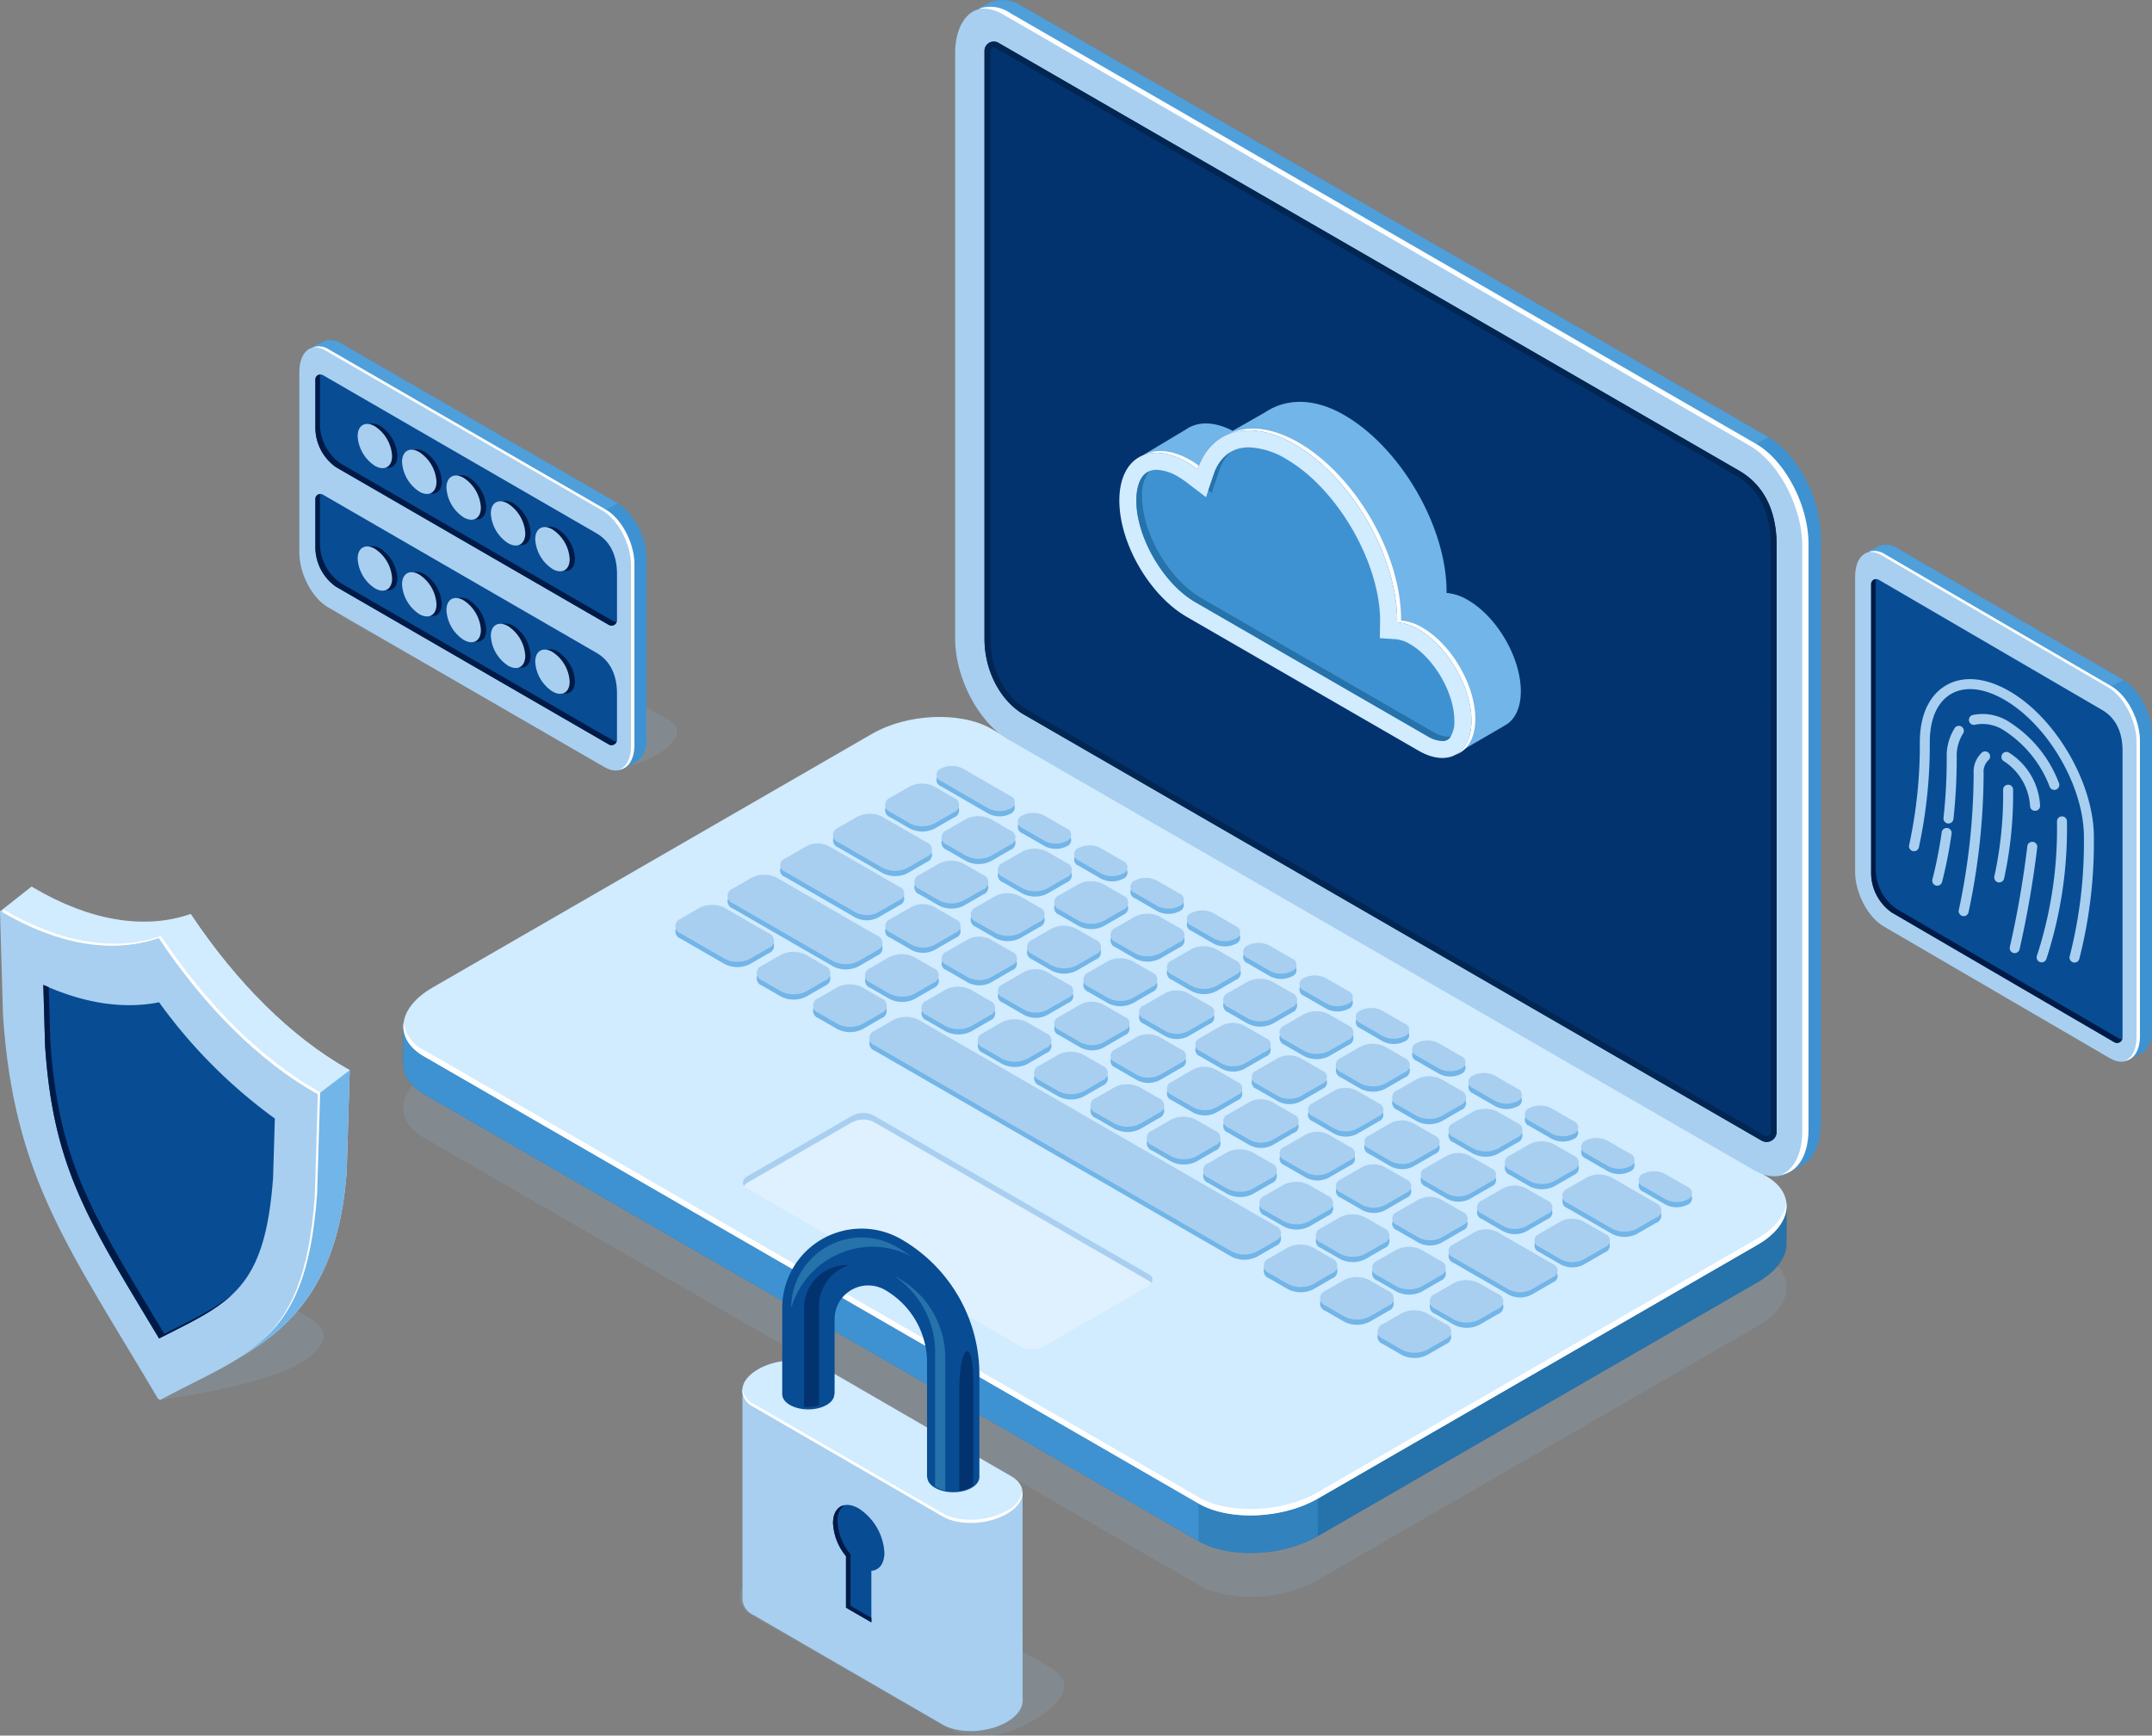 <svg xmlns="http://www.w3.org/2000/svg" width="343.239" height="276.863" viewBox="0 0 343.239 276.863">
  <rect x="0" y="0" width="343.239" height="276.863" fill="#808080" stroke="none"/>
  <g id="Grupo_82341" data-name="Grupo 82341" transform="translate(-326.947 -109.242)">
    <g id="Grupo_82343" data-name="Grupo 82343" transform="translate(391.281 109.242)">
      <g id="Grupo_82342" data-name="Grupo 82342">
        <path id="Trazado_119600" data-name="Trazado 119600" d="M502.317,330.8,378.783,259.476c-4.878-2.816-4.266-7.736,1.366-10.988l70.108-40.477c5.633-3.251,14.154-3.6,19.033-.789l123.532,71.322c4.878,2.816,4.266,7.736-1.366,10.988L521.349,330.01C515.716,333.262,507.2,333.615,502.317,330.8Z" transform="translate(-375.49 -77.988)" fill="#92b4d1" opacity="0.2"/>
        <path id="Trazado_119601" data-name="Trazado 119601" d="M502.317,325.545,378.783,254.223c-2.173-1.255-3.258-2.928-3.292-4.685,0-.056,0-6.063,0-6.119.038-2.136,1.617,1.572,4.658-.184l70.108-40.477c5.633-3.252,14.154-3.6,19.033-.789l123.532,71.322c1.629.94,2.81-3.051,3.232-1.783.14.423.05,6.022.06,6.459.048,2.188-1.532,4.506-4.658,6.311l-70.107,40.476C515.716,328.007,507.2,328.361,502.317,325.545Z" transform="translate(-375.49 -79.697)" fill="#2672ab"/>
        <path id="Trazado_119602" data-name="Trazado 119602" d="M502.317,321.013,378.783,249.691c-4.878-2.816-4.266-7.736,1.366-10.988l70.108-40.477c5.633-3.252,14.154-3.6,19.033-.789l123.532,71.322c4.878,2.816,4.266,7.736-1.366,10.988l-70.107,40.476C515.716,323.475,507.2,323.829,502.317,321.013Z" transform="translate(-375.49 -81.172)" fill="#d1ebff"/>
        <path id="Trazado_119603" data-name="Trazado 119603" d="M471.187,296.414c4.878,2.816,13.4,2.462,19.033-.79v-6.006c-5.634,3.252-14.154,3.606-19.033.79Z" transform="translate(-344.36 -50.567)" fill="#3f92d1" opacity="0.5"/>
        <path id="Trazado_119604" data-name="Trazado 119604" d="M502.317,308.981,378.783,237.659c-2.359-1.362-3.422-3.216-3.267-5.136a2.5,2.5,0,0,0-.025.337c0,.057,0,6.065,0,6.12.034,1.757,1.119,3.43,3.292,4.685l123.534,71.322Z" transform="translate(-375.49 -69.139)" fill="#3f92d1"/>
        <path id="Trazado_119605" data-name="Trazado 119605" d="M591.456,266.745l-70.107,40.477c-5.634,3.252-14.154,3.6-19.032.789L378.783,236.689a5.83,5.83,0,0,1-3.255-4.323c-.254,1.993.811,3.932,3.255,5.344l123.534,71.322c4.878,2.816,13.4,2.462,19.032-.79l70.107-40.476c3.3-1.9,4.858-4.376,4.623-6.665C595.825,263.085,594.267,265.123,591.456,266.745Z" transform="translate(-375.49 -69.191)" fill="#fff"/>
        <path id="Trazado_119606" data-name="Trazado 119606" d="M460.906,280.589l-43.965-25.383c-.88-.509-.77-1.4.246-1.983l16.507-9.53a3.816,3.816,0,0,1,3.435-.142l43.964,25.382c.881.509.77,1.4-.246,1.984l-16.507,9.529A3.817,3.817,0,0,1,460.906,280.589Z" transform="translate(-362.2 -65.664)" fill="#fff" opacity="0.3"/>
        <path id="Trazado_119607" data-name="Trazado 119607" d="M417.185,254.265l16.507-9.53a3.824,3.824,0,0,1,3.435-.142l43.964,25.383a1.326,1.326,0,0,1,.407.357.92.92,0,0,0-.407-1.4l-43.964-25.382a3.816,3.816,0,0,0-3.435.142l-16.507,9.53c-.808.467-1.032,1.121-.652,1.626A1.913,1.913,0,0,1,417.185,254.265Z" transform="translate(-362.198 -65.664)" fill="#a8cff0"/>
        <path id="Trazado_119608" data-name="Trazado 119608" d="M450.6,204.48l7.577,4.373a3.842,3.842,0,0,0,3.478.007,1.06,1.06,0,0,0-.011-2.008l-7.577-4.375a3.845,3.845,0,0,0-3.479-.007A1.061,1.061,0,0,0,450.6,204.48Zm12.972,7.489,3.589,2.073a3.845,3.845,0,0,0,3.479.005,1.06,1.06,0,0,0-.011-2.008l-3.589-2.071a3.845,3.845,0,0,0-3.479-.007A1.06,1.06,0,0,0,463.571,211.97Zm8.986,5.187,3.589,2.073a3.845,3.845,0,0,0,3.479.007,1.061,1.061,0,0,0-.012-2.009l-3.589-2.071a3.842,3.842,0,0,0-3.478-.007A1.06,1.06,0,0,0,472.556,217.157Zm8.984,5.189,3.59,2.071a3.842,3.842,0,0,0,3.478.007,1.061,1.061,0,0,0-.011-2.009l-3.589-2.071a3.845,3.845,0,0,0-3.479-.007A1.061,1.061,0,0,0,481.541,222.345Zm8.986,5.187,3.589,2.071a3.845,3.845,0,0,0,3.479.007,1.06,1.06,0,0,0-.011-2.008l-3.59-2.073a3.842,3.842,0,0,0-3.478-.007A1.061,1.061,0,0,0,490.526,227.533Zm8.986,5.187,3.589,2.073a3.846,3.846,0,0,0,3.477.005,1.06,1.06,0,0,0-.01-2.008l-3.589-2.073a3.849,3.849,0,0,0-3.479-.005A1.06,1.06,0,0,0,499.512,232.72Zm8.984,5.187,3.589,2.073a3.849,3.849,0,0,0,3.479.007,1.061,1.061,0,0,0-.011-2.009l-3.589-2.071a3.845,3.845,0,0,0-3.479-.007A1.06,1.06,0,0,0,508.5,237.907Zm8.986,5.187,3.589,2.073a3.845,3.845,0,0,0,3.479.007,1.061,1.061,0,0,0-.012-2.009l-3.589-2.071a3.842,3.842,0,0,0-3.478-.007A1.06,1.06,0,0,0,517.481,243.094Zm8.986,5.189,3.589,2.071a3.842,3.842,0,0,0,3.478.007,1.06,1.06,0,0,0-.011-2.008l-3.589-2.073a3.845,3.845,0,0,0-3.479-.007A1.061,1.061,0,0,0,526.467,248.283Zm8.984,5.187,3.589,2.071a3.845,3.845,0,0,0,3.479.007,1.06,1.06,0,0,0-.011-2.008l-3.589-2.073a3.845,3.845,0,0,0-3.479-.007A1.061,1.061,0,0,0,535.451,253.47Zm8.986,5.187,3.589,2.073a3.845,3.845,0,0,0,3.479.005,1.06,1.06,0,0,0-.012-2.008l-3.589-2.071a3.842,3.842,0,0,0-3.478-.007A1.06,1.06,0,0,0,544.437,258.657Zm8.984,5.187,3.59,2.073a3.843,3.843,0,0,0,3.478.007,1.061,1.061,0,0,0-.011-2.009l-3.589-2.071a3.845,3.845,0,0,0-3.479-.007A1.06,1.06,0,0,0,553.421,263.844Zm9.172,5.3,3.589,2.073a3.849,3.849,0,0,0,3.479.005,1.06,1.06,0,0,0-.011-2.008l-3.59-2.073a3.846,3.846,0,0,0-3.478-.005A1.06,1.06,0,0,0,562.593,269.14ZM442.517,209.424l3.106,1.794a4.377,4.377,0,0,0,3.959.007l3.088-1.783a1.207,1.207,0,0,0-.012-2.286l-3.107-1.793a4.38,4.38,0,0,0-3.96-.008l-3.087,1.784A1.206,1.206,0,0,0,442.517,209.424Zm16.051,6.988,3.088-1.783a1.206,1.206,0,0,0-.012-2.285l-3.108-1.794a4.373,4.373,0,0,0-3.959-.007l-3.088,1.783a1.206,1.206,0,0,0,.012,2.285l3.108,1.794A4.373,4.373,0,0,0,458.568,216.412Zm1.919,3.387,3.108,1.793a4.373,4.373,0,0,0,3.959.007l3.088-1.783a1.206,1.206,0,0,0-.013-2.285l-3.107-1.794a4.373,4.373,0,0,0-3.959-.007l-3.088,1.783A1.207,1.207,0,0,0,460.487,219.8Zm8.986,5.187,3.106,1.793a4.377,4.377,0,0,0,3.959.008l3.088-1.783a1.207,1.207,0,0,0-.012-2.286l-3.108-1.794a4.377,4.377,0,0,0-3.959-.007l-3.088,1.783A1.207,1.207,0,0,0,469.473,224.987Zm19.125,2.92-3.107-1.793a4.373,4.373,0,0,0-3.959-.008l-3.088,1.783a1.207,1.207,0,0,0,.012,2.286l3.108,1.793a4.373,4.373,0,0,0,3.959.008l3.088-1.783A1.207,1.207,0,0,0,488.6,227.906Zm8.986,5.187-3.107-1.793a4.377,4.377,0,0,0-3.959-.008l-3.088,1.784a1.206,1.206,0,0,0,.012,2.285l3.108,1.794a4.377,4.377,0,0,0,3.959.007l3.087-1.783A1.206,1.206,0,0,0,497.583,233.094Zm8.986,5.189-3.108-1.794a4.373,4.373,0,0,0-3.959-.007l-3.088,1.783a1.206,1.206,0,0,0,.013,2.285l3.106,1.794a4.373,4.373,0,0,0,3.959.007l3.088-1.783A1.206,1.206,0,0,0,506.569,238.282Zm8.984,5.187-3.107-1.794a4.377,4.377,0,0,0-3.959-.007l-3.088,1.783a1.207,1.207,0,0,0,.012,2.286l3.108,1.793a4.377,4.377,0,0,0,3.959.008l3.088-1.784A1.206,1.206,0,0,0,515.553,243.469Zm8.986,5.187-3.107-1.794a4.38,4.38,0,0,0-3.96-.007l-3.087,1.783a1.206,1.206,0,0,0,.012,2.286l3.107,1.793a4.373,4.373,0,0,0,3.959.008l3.088-1.782A1.207,1.207,0,0,0,524.539,248.657Zm8.985,5.187-3.108-1.793a4.377,4.377,0,0,0-3.959-.008l-3.088,1.783a1.207,1.207,0,0,0,.012,2.286l3.108,1.794a4.377,4.377,0,0,0,3.959.007l3.088-1.783A1.207,1.207,0,0,0,533.524,253.844Zm-1.157,7.455,3.108,1.794a4.373,4.373,0,0,0,3.959.007l3.088-1.783a1.207,1.207,0,0,0-.013-2.286l-3.107-1.793a4.377,4.377,0,0,0-3.959-.008l-3.088,1.784A1.206,1.206,0,0,0,532.367,261.3Zm19.127,2.921-3.108-1.794a4.373,4.373,0,0,0-3.959-.007l-3.088,1.783a1.206,1.206,0,0,0,.013,2.285l3.107,1.794a4.377,4.377,0,0,0,3.959.008l3.088-1.784A1.206,1.206,0,0,0,551.494,264.22Zm13.159,7.6-7.094-4.1a4.377,4.377,0,0,0-3.959-.008l-3.088,1.784a1.206,1.206,0,0,0,.012,2.285l7.1,4.1a4.373,4.373,0,0,0,3.959.007l3.088-1.783A1.206,1.206,0,0,0,564.653,271.817ZM434.2,214.229l7.094,4.1a4.377,4.377,0,0,0,3.959.008l3.088-1.783a1.207,1.207,0,0,0-.012-2.286l-7.1-4.1a4.373,4.373,0,0,0-3.959-.007l-3.088,1.783A1.207,1.207,0,0,0,434.2,214.229Zm12.972,7.489,3.108,1.794a4.377,4.377,0,0,0,3.959.007l3.088-1.783a1.207,1.207,0,0,0-.013-2.286l-3.106-1.793a4.373,4.373,0,0,0-3.959-.008l-3.088,1.783A1.207,1.207,0,0,0,447.168,221.719ZM459.26,228.7a4.373,4.373,0,0,0,3.959.007l3.088-1.783a1.207,1.207,0,0,0-.012-2.286l-3.108-1.793a4.377,4.377,0,0,0-3.959-.008l-3.088,1.784a1.206,1.206,0,0,0,.013,2.285Zm8.986,5.187a4.373,4.373,0,0,0,3.959.007l3.088-1.783a1.206,1.206,0,0,0-.013-2.285l-3.106-1.794a4.373,4.373,0,0,0-3.959-.007l-3.088,1.783a1.206,1.206,0,0,0,.012,2.285Zm8.954-.675L474.111,235a1.206,1.206,0,0,0,.012,2.286l3.106,1.793a4.38,4.38,0,0,0,3.96.008l3.087-1.784a1.206,1.206,0,0,0-.012-2.285l-3.107-1.794A4.377,4.377,0,0,0,477.2,233.213Zm9.174,5.077-3.467,2a1.091,1.091,0,0,0,.011,2.066l3.49,2.014a3.954,3.954,0,0,0,3.578.005l3.467-2a1.091,1.091,0,0,0-.011-2.066l-3.489-2.014A3.955,3.955,0,0,0,486.373,238.29Zm8.986,5.188-3.467,2a1.09,1.09,0,0,0,.011,2.066l3.49,2.014a3.954,3.954,0,0,0,3.578.007l3.467-2a1.09,1.09,0,0,0-.012-2.065l-3.488-2.016A3.955,3.955,0,0,0,495.358,243.479Zm8.986,5.187-3.468,2a1.091,1.091,0,0,0,.012,2.066l3.49,2.014a3.952,3.952,0,0,0,3.577.007l3.468-2a1.09,1.09,0,0,0-.012-2.065l-3.49-2.014A3.952,3.952,0,0,0,504.344,248.666Zm8.984,5.187-3.467,2a1.09,1.09,0,0,0,.011,2.065l3.489,2.014a3.954,3.954,0,0,0,3.578.007l3.467-2a1.091,1.091,0,0,0-.011-2.066l-3.49-2.014A3.954,3.954,0,0,0,513.328,253.853Zm8.985,5.187-3.468,2a1.09,1.09,0,0,0,.012,2.065l3.49,2.016a3.952,3.952,0,0,0,3.577.005l3.468-2a1.091,1.091,0,0,0-.012-2.066l-3.488-2.014A3.954,3.954,0,0,0,522.313,259.04Zm12.6,11.277,3.467-2a1.09,1.09,0,0,0-.011-2.066l-3.489-2.014a3.956,3.956,0,0,0-3.577-.007l-3.468,2a1.091,1.091,0,0,0,.011,2.066l3.489,2.014A3.955,3.955,0,0,0,534.909,270.317Zm8.986,5.187,3.467-2a1.09,1.09,0,0,0-.011-2.065l-3.49-2.014a3.954,3.954,0,0,0-3.578-.007l-3.467,2a1.09,1.09,0,0,0,.011,2.066l3.489,2.014A3.954,3.954,0,0,0,543.895,275.5Zm12.627,1.227-3.49-2.014a3.952,3.952,0,0,0-3.577-.007l-3.468,2a1.09,1.09,0,0,0,.012,2.065l3.49,2.016a3.956,3.956,0,0,0,3.577.005l3.468-2A1.091,1.091,0,0,0,556.522,276.732Zm-130.84-57.808,11.265,6.5a3.954,3.954,0,0,0,3.578.007l3.467-2a1.091,1.091,0,0,0-.011-2.066l-11.266-6.5a3.956,3.956,0,0,0-3.577-.007l-3.468,2A1.091,1.091,0,0,0,425.682,218.924Zm16.761,9.676,3.49,2.016a3.958,3.958,0,0,0,3.578.007l3.467-2a1.091,1.091,0,0,0-.012-2.066l-3.488-2.014a3.954,3.954,0,0,0-3.578-.007l-3.467,2A1.089,1.089,0,0,0,442.443,228.6Zm8.986,5.189,3.49,2.014a3.952,3.952,0,0,0,3.577.007l3.468-2a1.09,1.09,0,0,0-.012-2.065l-3.49-2.016a3.951,3.951,0,0,0-3.577-.005l-3.468,2A1.091,1.091,0,0,0,451.429,233.788Zm8.984,5.187,3.49,2.014a3.954,3.954,0,0,0,3.578.007l3.467-2a1.09,1.09,0,0,0-.011-2.065l-3.49-2.014a3.954,3.954,0,0,0-3.578-.007l-3.467,2A1.091,1.091,0,0,0,460.413,238.975Zm16.052,7.208,3.468-2a1.091,1.091,0,0,0-.012-2.066l-3.489-2.014a3.952,3.952,0,0,0-3.577-.007l-3.468,2a1.09,1.09,0,0,0,.012,2.065l3.49,2.014A3.952,3.952,0,0,0,476.465,246.184Zm8.986,5.187,3.467-2a1.09,1.09,0,0,0-.011-2.066l-3.49-2.014a3.955,3.955,0,0,0-3.578-.007l-3.467,2a1.09,1.09,0,0,0,.012,2.065l3.488,2.014A3.954,3.954,0,0,0,485.45,251.371Zm8.986,5.189,3.467-2a1.091,1.091,0,0,0-.011-2.066l-3.49-2.014a3.959,3.959,0,0,0-3.578-.007l-3.467,2a1.091,1.091,0,0,0,.011,2.066l3.49,2.014A3.959,3.959,0,0,0,494.436,256.559Zm8.984,5.187,3.468-2a1.09,1.09,0,0,0-.012-2.065l-3.489-2.016a3.956,3.956,0,0,0-3.577-.005l-3.468,2a1.091,1.091,0,0,0,.012,2.066l3.49,2.014A3.952,3.952,0,0,0,503.42,261.747Zm8.986,5.187,3.467-2a1.09,1.09,0,0,0-.011-2.065l-3.49-2.014a3.955,3.955,0,0,0-3.578-.007l-3.467,2a1.091,1.091,0,0,0,.011,2.066l3.49,2.014A3.954,3.954,0,0,0,512.405,266.934Zm8.986,5.187,3.467-2a1.091,1.091,0,0,0-.012-2.066l-3.488-2.014a3.954,3.954,0,0,0-3.578-.007l-3.467,2a1.089,1.089,0,0,0,.011,2.065l3.49,2.014A3.954,3.954,0,0,0,521.391,272.121Zm1.918,3.167,3.49,2.014a3.951,3.951,0,0,0,3.577.005l3.468-2a1.091,1.091,0,0,0-.012-2.066l-3.49-2.014a3.952,3.952,0,0,0-3.577-.007l-3.468,2A1.091,1.091,0,0,0,523.309,275.288Zm24.892,6.249-8.873-5.124a3.958,3.958,0,0,0-3.578-.007l-3.467,2a1.091,1.091,0,0,0,.011,2.066l8.873,5.122a3.954,3.954,0,0,0,3.578.007l3.467-2A1.09,1.09,0,0,0,548.2,281.537Zm-130.807-57.56,15.986,9.228a4.467,4.467,0,0,0,4.041.008l3.006-1.735a1.232,1.232,0,0,0-.013-2.334l-15.984-9.229a4.47,4.47,0,0,0-4.042-.007l-3,1.735A1.232,1.232,0,0,0,417.394,223.977Zm21.946,12.67,3.024,1.745a4.466,4.466,0,0,0,4.042.008l3-1.735a1.232,1.232,0,0,0-.012-2.334l-3.024-1.745a4.469,4.469,0,0,0-4.042-.008l-3,1.735A1.232,1.232,0,0,0,439.339,236.647Zm8.986,5.187,3.024,1.747a4.467,4.467,0,0,0,4.041.007l3.006-1.735a1.232,1.232,0,0,0-.013-2.334l-3.023-1.745a4.469,4.469,0,0,0-4.042-.008l-3.006,1.736A1.231,1.231,0,0,0,448.325,241.834Zm8.986,5.187,3.023,1.747a4.466,4.466,0,0,0,4.042.007l3-1.735a1.231,1.231,0,0,0-.012-2.333l-3.024-1.747a4.466,4.466,0,0,0-4.042-.007l-3,1.735A1.231,1.231,0,0,0,457.31,247.021Zm8.984,5.189,3.024,1.745a4.47,4.47,0,0,0,4.042.008l3-1.736a1.231,1.231,0,0,0-.012-2.333l-3.024-1.747a4.47,4.47,0,0,0-4.042-.007l-3,1.735A1.232,1.232,0,0,0,466.294,252.21Zm8.986,5.187,3.024,1.745a4.466,4.466,0,0,0,4.041.008l3.006-1.735a1.232,1.232,0,0,0-.013-2.334l-3.024-1.747a4.467,4.467,0,0,0-4.041-.007l-3.006,1.735A1.232,1.232,0,0,0,475.28,257.4Zm8.984,5.187,3.024,1.747a4.47,4.47,0,0,0,4.042.007l3-1.735a1.232,1.232,0,0,0-.012-2.334l-3.024-1.745a4.469,4.469,0,0,0-4.042-.008l-3,1.735A1.232,1.232,0,0,0,484.264,262.584Zm8.986,5.187,3.024,1.747a4.467,4.467,0,0,0,4.041.007l3.006-1.735a1.232,1.232,0,0,0-.013-2.334l-3.023-1.745a4.465,4.465,0,0,0-4.042-.007l-3,1.735A1.231,1.231,0,0,0,493.25,267.771Zm8.986,5.189,3.023,1.745a4.469,4.469,0,0,0,4.042.008l3.006-1.736a1.231,1.231,0,0,0-.013-2.333l-3.024-1.747a4.463,4.463,0,0,0-4.041-.007l-3.006,1.735A1.232,1.232,0,0,0,502.235,272.96Zm8.984,5.187,3.024,1.745a4.47,4.47,0,0,0,4.042.008l3-1.736a1.231,1.231,0,0,0-.012-2.333l-3.024-1.747a4.469,4.469,0,0,0-4.042-.007l-3,1.735A1.232,1.232,0,0,0,511.219,278.147Zm8.986,5.187,3.024,1.745a4.463,4.463,0,0,0,4.041.008l3.006-1.735a1.232,1.232,0,0,0-.013-2.334l-3.024-1.745a4.462,4.462,0,0,0-4.041-.008L520.192,281A1.232,1.232,0,0,0,520.2,283.334Zm19.242,2.987-3.023-1.745a4.47,4.47,0,0,0-4.042-.008l-3.006,1.735a1.232,1.232,0,0,0,.013,2.334l3.024,1.745a4.462,4.462,0,0,0,4.041.008l3.006-1.735A1.232,1.232,0,0,0,539.447,286.321ZM423.118,228.769l-7.011-4.049a4.469,4.469,0,0,0-4.042-.008l-3.006,1.736a1.231,1.231,0,0,0,.013,2.333l7.012,4.049a4.462,4.462,0,0,0,4.041.007l3.006-1.735A1.231,1.231,0,0,0,423.118,228.769Zm8.986,5.187-3.024-1.747a4.467,4.467,0,0,0-4.041-.007l-3.006,1.735a1.232,1.232,0,0,0,.013,2.334l3.023,1.745a4.469,4.469,0,0,0,4.042.008l3.006-1.736A1.231,1.231,0,0,0,432.1,233.956Zm8.985,5.187-3.024-1.745a4.465,4.465,0,0,0-4.042-.008l-3,1.735a1.232,1.232,0,0,0,.012,2.334l3.024,1.745a4.466,4.466,0,0,0,4.042.008l3-1.735A1.232,1.232,0,0,0,441.089,239.144Zm62.895,36.312-56.935-32.87a4.467,4.467,0,0,0-4.041-.008L440,244.312a1.232,1.232,0,0,0,.013,2.334l56.933,32.871a4.465,4.465,0,0,0,4.042.007L504,277.789A1.232,1.232,0,0,0,503.983,275.455Zm8.986,5.189-3.024-1.747a4.469,4.469,0,0,0-4.042-.007l-3,1.735a1.232,1.232,0,0,0,.012,2.334l3.024,1.745a4.47,4.47,0,0,0,4.042.008l3-1.736A1.231,1.231,0,0,0,512.969,280.644Zm8.984,5.187-3.024-1.747a4.467,4.467,0,0,0-4.041-.007l-3.006,1.735a1.232,1.232,0,0,0,.013,2.334l3.024,1.745a4.467,4.467,0,0,0,4.041.008l3.006-1.735A1.232,1.232,0,0,0,521.953,285.831Zm9.172,5.3L528.1,289.38a4.463,4.463,0,0,0-4.041-.007l-3.006,1.735a1.232,1.232,0,0,0,.013,2.334l3.023,1.745a4.465,4.465,0,0,0,4.042.007l3.006-1.735A1.231,1.231,0,0,0,531.125,291.127Z" transform="translate(-364.84 -79.049)" fill="#72b5e8"/>
        <path id="Trazado_119609" data-name="Trazado 119609" d="M450.6,203.848l7.577,4.375a3.842,3.842,0,0,0,3.478.007,1.061,1.061,0,0,0-.011-2.009l-7.577-4.373a3.845,3.845,0,0,0-3.479-.007A1.06,1.06,0,0,0,450.6,203.848Zm12.972,7.491,3.589,2.071a3.845,3.845,0,0,0,3.479.007,1.06,1.06,0,0,0-.011-2.008l-3.589-2.073a3.845,3.845,0,0,0-3.479-.007A1.061,1.061,0,0,0,463.571,211.339Zm8.986,5.187,3.589,2.071a3.845,3.845,0,0,0,3.479.007,1.06,1.06,0,0,0-.012-2.008l-3.589-2.073a3.842,3.842,0,0,0-3.478-.005A1.06,1.06,0,0,0,472.556,216.526Zm8.984,5.187,3.59,2.073a3.846,3.846,0,0,0,3.478.005,1.06,1.06,0,0,0-.011-2.008l-3.589-2.073a3.849,3.849,0,0,0-3.479-.005A1.06,1.06,0,0,0,481.541,221.713Zm8.986,5.187,3.589,2.073a3.845,3.845,0,0,0,3.479.007,1.061,1.061,0,0,0-.011-2.009l-3.59-2.071a3.842,3.842,0,0,0-3.478-.007A1.06,1.06,0,0,0,490.526,226.9Zm8.986,5.189,3.589,2.071a3.842,3.842,0,0,0,3.477.007,1.06,1.06,0,0,0-.01-2.009l-3.589-2.071a3.845,3.845,0,0,0-3.479-.007A1.061,1.061,0,0,0,499.512,232.089Zm8.984,5.187,3.589,2.071a3.845,3.845,0,0,0,3.479.007,1.06,1.06,0,0,0-.011-2.008l-3.589-2.073a3.845,3.845,0,0,0-3.479-.007A1.061,1.061,0,0,0,508.5,237.276Zm8.986,5.187,3.589,2.073a3.849,3.849,0,0,0,3.479.005,1.06,1.06,0,0,0-.012-2.008l-3.589-2.073a3.846,3.846,0,0,0-3.478-.005A1.06,1.06,0,0,0,517.481,242.463Zm8.986,5.187,3.589,2.073a3.842,3.842,0,0,0,3.478.005,1.06,1.06,0,0,0-.011-2.008l-3.589-2.071a3.845,3.845,0,0,0-3.479-.007A1.06,1.06,0,0,0,526.467,247.65Zm8.984,5.187,3.589,2.073a3.845,3.845,0,0,0,3.479.007,1.061,1.061,0,0,0-.011-2.009l-3.589-2.071a3.845,3.845,0,0,0-3.479-.007A1.06,1.06,0,0,0,535.451,252.838Zm8.986,5.189,3.589,2.071a3.845,3.845,0,0,0,3.479.007,1.061,1.061,0,0,0-.012-2.009l-3.589-2.071a3.842,3.842,0,0,0-3.478-.007A1.061,1.061,0,0,0,544.437,258.026Zm8.984,5.187,3.59,2.071a3.842,3.842,0,0,0,3.478.007,1.06,1.06,0,0,0-.011-2.008l-3.589-2.073a3.845,3.845,0,0,0-3.479-.007A1.061,1.061,0,0,0,553.421,263.213Zm9.172,5.295,3.589,2.073a3.845,3.845,0,0,0,3.479.007,1.061,1.061,0,0,0-.011-2.009l-3.59-2.071a3.842,3.842,0,0,0-3.478-.007A1.06,1.06,0,0,0,562.593,268.508ZM442.517,208.793l3.106,1.793a4.377,4.377,0,0,0,3.959.008l3.088-1.784a1.206,1.206,0,0,0-.012-2.285l-3.107-1.794a4.38,4.38,0,0,0-3.96-.007l-3.087,1.783A1.206,1.206,0,0,0,442.517,208.793Zm16.051,6.988L461.656,214a1.207,1.207,0,0,0-.012-2.286l-3.108-1.794a4.377,4.377,0,0,0-3.959-.007l-3.088,1.783a1.207,1.207,0,0,0,.012,2.286l3.108,1.793A4.373,4.373,0,0,0,458.568,215.781Zm1.919,3.386,3.108,1.794a4.377,4.377,0,0,0,3.959.007l3.088-1.783a1.207,1.207,0,0,0-.013-2.286l-3.107-1.793a4.377,4.377,0,0,0-3.959-.008l-3.088,1.783A1.207,1.207,0,0,0,460.487,219.167Zm8.986,5.187,3.106,1.794a4.373,4.373,0,0,0,3.959.007l3.088-1.783a1.206,1.206,0,0,0-.012-2.285l-3.108-1.794a4.377,4.377,0,0,0-3.959-.008l-3.088,1.784A1.206,1.206,0,0,0,469.473,224.354Zm19.125,2.921-3.107-1.794a4.373,4.373,0,0,0-3.959-.007l-3.088,1.783a1.206,1.206,0,0,0,.012,2.285l3.108,1.794a4.373,4.373,0,0,0,3.959.007l3.088-1.783A1.206,1.206,0,0,0,488.6,227.275Zm8.986,5.187-3.107-1.794a4.377,4.377,0,0,0-3.959-.007l-3.088,1.783a1.207,1.207,0,0,0,.012,2.286l3.108,1.793a4.377,4.377,0,0,0,3.959.008l3.087-1.783A1.207,1.207,0,0,0,497.583,232.463Zm8.986,5.187-3.108-1.793a4.373,4.373,0,0,0-3.959-.008l-3.088,1.783a1.207,1.207,0,0,0,.013,2.286l3.106,1.793a4.373,4.373,0,0,0,3.959.008l3.088-1.783A1.207,1.207,0,0,0,506.569,237.65Zm8.984,5.187-3.107-1.793a4.377,4.377,0,0,0-3.959-.008L505.4,242.82a1.206,1.206,0,0,0,.012,2.285l3.108,1.794a4.377,4.377,0,0,0,3.959.007l3.088-1.783A1.207,1.207,0,0,0,515.553,242.837Zm8.986,5.189-3.107-1.794a4.376,4.376,0,0,0-3.96-.007l-3.087,1.783a1.206,1.206,0,0,0,.012,2.285l3.107,1.794a4.373,4.373,0,0,0,3.959.007l3.088-1.783A1.206,1.206,0,0,0,524.539,248.026Zm8.985,5.187-3.108-1.794a4.373,4.373,0,0,0-3.959-.007l-3.088,1.783a1.207,1.207,0,0,0,.012,2.286l3.108,1.793a4.373,4.373,0,0,0,3.959.007l3.088-1.783A1.206,1.206,0,0,0,533.524,253.213Zm-1.157,7.455,3.108,1.793a4.377,4.377,0,0,0,3.959.008l3.088-1.783a1.207,1.207,0,0,0-.013-2.286l-3.107-1.794a4.377,4.377,0,0,0-3.959-.007l-3.088,1.783A1.207,1.207,0,0,0,532.367,260.668Zm19.127,2.92-3.108-1.793a4.373,4.373,0,0,0-3.959-.008l-3.088,1.783a1.207,1.207,0,0,0,.013,2.286l3.107,1.794a4.377,4.377,0,0,0,3.959.007l3.088-1.783A1.207,1.207,0,0,0,551.494,263.587Zm13.159,7.6-7.094-4.1a4.377,4.377,0,0,0-3.959-.007l-3.088,1.783a1.207,1.207,0,0,0,.012,2.286l7.1,4.1a4.373,4.373,0,0,0,3.959.008l3.088-1.783A1.207,1.207,0,0,0,564.653,271.185ZM434.2,213.6l7.094,4.1a4.373,4.373,0,0,0,3.959.007l3.088-1.783a1.206,1.206,0,0,0-.012-2.285l-7.1-4.1a4.377,4.377,0,0,0-3.959-.008l-3.088,1.783A1.207,1.207,0,0,0,434.2,213.6Zm12.972,7.491,3.108,1.793a4.373,4.373,0,0,0,3.959.007l3.088-1.783a1.206,1.206,0,0,0-.013-2.285l-3.106-1.794a4.373,4.373,0,0,0-3.959-.007l-3.088,1.783A1.207,1.207,0,0,0,447.168,221.088Zm12.092,6.98a4.377,4.377,0,0,0,3.959.008l3.088-1.783a1.207,1.207,0,0,0-.012-2.286l-3.108-1.794a4.377,4.377,0,0,0-3.959-.007l-3.088,1.783a1.207,1.207,0,0,0,.013,2.286Zm8.986,5.187a4.373,4.373,0,0,0,3.959.008l3.088-1.783a1.207,1.207,0,0,0-.013-2.286l-3.106-1.793a4.373,4.373,0,0,0-3.959-.008l-3.088,1.783a1.207,1.207,0,0,0,.012,2.286Zm8.954-.675-3.088,1.784a1.206,1.206,0,0,0,.012,2.285l3.106,1.794a4.38,4.38,0,0,0,3.96.007l3.087-1.783a1.206,1.206,0,0,0-.012-2.286l-3.107-1.793A4.377,4.377,0,0,0,477.2,232.581Zm9.174,5.079-3.467,2a1.091,1.091,0,0,0,.011,2.066l3.49,2.014a3.954,3.954,0,0,0,3.578.007l3.467-2a1.09,1.09,0,0,0-.011-2.065l-3.489-2.014A3.955,3.955,0,0,0,486.373,237.659Zm8.986,5.187-3.467,2a1.089,1.089,0,0,0,.011,2.065l3.49,2.014a3.954,3.954,0,0,0,3.578.007l3.467-2a1.091,1.091,0,0,0-.012-2.066l-3.488-2.014A3.955,3.955,0,0,0,495.358,242.846Zm8.986,5.187-3.468,2a1.091,1.091,0,0,0,.012,2.066l3.49,2.014a3.952,3.952,0,0,0,3.577.005l3.468-2a1.091,1.091,0,0,0-.012-2.066l-3.49-2.014A3.952,3.952,0,0,0,504.344,248.033Zm8.984,5.187-3.467,2a1.091,1.091,0,0,0,.011,2.066l3.489,2.014a3.955,3.955,0,0,0,3.578.007l3.467-2a1.09,1.09,0,0,0-.011-2.065l-3.49-2.016A3.958,3.958,0,0,0,513.328,253.221Zm8.985,5.189-3.468,2a1.091,1.091,0,0,0,.012,2.066l3.49,2.014a3.952,3.952,0,0,0,3.577.007l3.468-2a1.09,1.09,0,0,0-.012-2.065l-3.488-2.014A3.954,3.954,0,0,0,522.313,258.409Zm12.6,11.276,3.467-2a1.09,1.09,0,0,0-.011-2.066l-3.489-2.014a3.952,3.952,0,0,0-3.577-.007l-3.468,2a1.09,1.09,0,0,0,.011,2.065l3.489,2.014A3.954,3.954,0,0,0,534.909,269.685Zm8.986,5.187,3.467-2a1.091,1.091,0,0,0-.011-2.066l-3.49-2.014a3.954,3.954,0,0,0-3.578-.007l-3.467,2a1.09,1.09,0,0,0,.011,2.065l3.489,2.014A3.954,3.954,0,0,0,543.895,274.872Zm12.627,1.229-3.49-2.014a3.951,3.951,0,0,0-3.577-.007l-3.468,2a1.091,1.091,0,0,0,.012,2.066l3.49,2.014a3.952,3.952,0,0,0,3.577.007l3.468-2A1.09,1.09,0,0,0,556.522,276.1Zm-130.84-57.809,11.265,6.5a3.954,3.954,0,0,0,3.578.007l3.467-2a1.09,1.09,0,0,0-.011-2.065l-11.266-6.5a3.952,3.952,0,0,0-3.577-.007l-3.468,2A1.09,1.09,0,0,0,425.682,218.291Zm16.761,9.677,3.49,2.014a3.954,3.954,0,0,0,3.578.007l3.467-2a1.09,1.09,0,0,0-.012-2.065l-3.488-2.014a3.954,3.954,0,0,0-3.578-.007l-3.467,2A1.09,1.09,0,0,0,442.443,227.969Zm8.986,5.187,3.49,2.014a3.952,3.952,0,0,0,3.577.007l3.468-2a1.091,1.091,0,0,0-.012-2.066l-3.49-2.014a3.952,3.952,0,0,0-3.577-.007l-3.468,2A1.09,1.09,0,0,0,451.429,233.156Zm8.984,5.187,3.49,2.016a3.954,3.954,0,0,0,3.578.005l3.467-2a1.091,1.091,0,0,0-.011-2.066l-3.49-2.014a3.954,3.954,0,0,0-3.578-.007l-3.467,2A1.09,1.09,0,0,0,460.413,238.343Zm16.052,7.21,3.468-2a1.091,1.091,0,0,0-.012-2.066l-3.489-2.014a3.952,3.952,0,0,0-3.577-.005l-3.468,2a1.091,1.091,0,0,0,.012,2.066l3.49,2.014A3.952,3.952,0,0,0,476.465,245.553Zm8.986,5.187,3.467-2a1.09,1.09,0,0,0-.011-2.065l-3.49-2.014a3.954,3.954,0,0,0-3.578-.007l-3.467,2a1.091,1.091,0,0,0,.012,2.066l3.488,2.014A3.954,3.954,0,0,0,485.45,250.74Zm8.986,5.187,3.467-2a1.09,1.09,0,0,0-.011-2.065l-3.49-2.014a3.954,3.954,0,0,0-3.578-.007l-3.467,2a1.091,1.091,0,0,0,.011,2.066l3.49,2.014A3.954,3.954,0,0,0,494.436,255.927Zm8.984,5.187,3.468-2a1.091,1.091,0,0,0-.012-2.066l-3.489-2.014a3.951,3.951,0,0,0-3.577-.007l-3.468,2a1.09,1.09,0,0,0,.012,2.065l3.49,2.014A3.952,3.952,0,0,0,503.42,261.114Zm8.986,5.189,3.467-2a1.091,1.091,0,0,0-.011-2.066l-3.49-2.014a3.959,3.959,0,0,0-3.578-.007l-3.467,2a1.091,1.091,0,0,0,.011,2.066l3.49,2.014A3.959,3.959,0,0,0,512.405,266.3Zm8.986,5.187,3.467-2a1.09,1.09,0,0,0-.012-2.065l-3.488-2.016a3.958,3.958,0,0,0-3.578-.005l-3.467,2a1.09,1.09,0,0,0,.011,2.066l3.49,2.014A3.954,3.954,0,0,0,521.391,271.49Zm1.918,3.166,3.49,2.014a3.952,3.952,0,0,0,3.577.007l3.468-2a1.09,1.09,0,0,0-.012-2.065l-3.49-2.014a3.951,3.951,0,0,0-3.577-.007l-3.468,2A1.091,1.091,0,0,0,523.309,274.656ZM548.2,280.9l-8.873-5.122a3.954,3.954,0,0,0-3.578-.007l-3.467,2a1.09,1.09,0,0,0,.011,2.065l8.873,5.124a3.954,3.954,0,0,0,3.578.005l3.467-2A1.091,1.091,0,0,0,548.2,280.9Zm-130.807-57.56,15.986,9.229a4.467,4.467,0,0,0,4.041.007l3.006-1.735a1.232,1.232,0,0,0-.013-2.334l-15.984-9.228a4.469,4.469,0,0,0-4.042-.008l-3,1.736A1.231,1.231,0,0,0,417.394,223.345Zm21.946,12.671,3.024,1.745a4.465,4.465,0,0,0,4.042.007l3-1.735a1.231,1.231,0,0,0-.012-2.333l-3.024-1.747a4.465,4.465,0,0,0-4.042-.007l-3,1.735A1.232,1.232,0,0,0,439.339,236.016Zm8.986,5.187,3.024,1.745a4.467,4.467,0,0,0,4.041.008l3.006-1.736a1.231,1.231,0,0,0-.013-2.333l-3.023-1.747a4.469,4.469,0,0,0-4.042-.007l-3.006,1.735A1.232,1.232,0,0,0,448.325,241.2Zm8.986,5.187,3.023,1.745a4.465,4.465,0,0,0,4.042.008l3-1.735a1.232,1.232,0,0,0-.012-2.334l-3.024-1.745a4.466,4.466,0,0,0-4.042-.008l-3,1.735A1.232,1.232,0,0,0,457.31,246.39Zm8.984,5.187,3.024,1.747a4.47,4.47,0,0,0,4.042.007l3-1.735a1.232,1.232,0,0,0-.012-2.334l-3.024-1.745a4.469,4.469,0,0,0-4.042-.008l-3,1.736A1.231,1.231,0,0,0,466.294,251.577Zm8.986,5.187,3.024,1.747a4.463,4.463,0,0,0,4.041.007l3.006-1.735a1.232,1.232,0,0,0-.013-2.334l-3.024-1.745a4.463,4.463,0,0,0-4.041-.007l-3.006,1.735A1.231,1.231,0,0,0,475.28,256.765Zm8.984,5.189,3.024,1.745a4.465,4.465,0,0,0,4.042.007l3-1.735a1.231,1.231,0,0,0-.012-2.333l-3.024-1.747a4.469,4.469,0,0,0-4.042-.007l-3,1.735A1.232,1.232,0,0,0,484.264,261.953Zm8.986,5.187,3.024,1.745a4.467,4.467,0,0,0,4.041.008l3.006-1.735a1.232,1.232,0,0,0-.013-2.334l-3.023-1.747a4.47,4.47,0,0,0-4.042-.007l-3,1.735A1.232,1.232,0,0,0,493.25,267.14Zm8.986,5.187,3.023,1.747a4.469,4.469,0,0,0,4.042.007l3.006-1.735a1.232,1.232,0,0,0-.013-2.334l-3.024-1.745a4.467,4.467,0,0,0-4.041-.008l-3.006,1.735A1.232,1.232,0,0,0,502.235,272.327Zm8.984,5.187,3.024,1.747a4.47,4.47,0,0,0,4.042.007l3-1.735a1.232,1.232,0,0,0-.012-2.334l-3.024-1.745a4.47,4.47,0,0,0-4.042-.008l-3,1.736A1.231,1.231,0,0,0,511.219,277.515ZM520.2,282.7l3.024,1.747a4.462,4.462,0,0,0,4.041.007l3.006-1.735a1.231,1.231,0,0,0-.013-2.333l-3.024-1.747a4.463,4.463,0,0,0-4.041-.007l-3.006,1.735A1.231,1.231,0,0,0,520.2,282.7Zm19.242,2.988-3.023-1.747a4.466,4.466,0,0,0-4.042-.007l-3.006,1.735a1.232,1.232,0,0,0,.013,2.334l3.024,1.745a4.462,4.462,0,0,0,4.041.007l3.006-1.735A1.231,1.231,0,0,0,539.447,285.69ZM423.118,228.137l-7.011-4.049a4.469,4.469,0,0,0-4.042-.007l-3.006,1.735a1.232,1.232,0,0,0,.013,2.334l7.012,4.047a4.463,4.463,0,0,0,4.041.008l3.006-1.735A1.232,1.232,0,0,0,423.118,228.137Zm8.986,5.187-3.024-1.745a4.467,4.467,0,0,0-4.041-.008l-3.006,1.735a1.232,1.232,0,0,0,.013,2.334l3.023,1.747a4.469,4.469,0,0,0,4.042.007l3.006-1.735A1.232,1.232,0,0,0,432.1,233.324Zm8.985,5.189-3.024-1.747a4.465,4.465,0,0,0-4.042-.007l-3,1.735a1.231,1.231,0,0,0,.012,2.333l3.024,1.747a4.466,4.466,0,0,0,4.042.007l3-1.735A1.231,1.231,0,0,0,441.089,238.513Zm62.895,36.312-56.935-32.871a4.467,4.467,0,0,0-4.041-.007L440,243.681a1.232,1.232,0,0,0,.013,2.334l56.933,32.87a4.465,4.465,0,0,0,4.042.008L504,277.158A1.232,1.232,0,0,0,503.983,274.824Zm8.986,5.187-3.024-1.745a4.469,4.469,0,0,0-4.042-.008l-3,1.736a1.231,1.231,0,0,0,.012,2.333l3.024,1.747a4.47,4.47,0,0,0,4.042.007l3-1.735A1.232,1.232,0,0,0,512.969,280.012Zm8.984,5.187-3.024-1.745a4.467,4.467,0,0,0-4.041-.008l-3.006,1.736a1.231,1.231,0,0,0,.013,2.333l3.024,1.747a4.463,4.463,0,0,0,4.041.007l3.006-1.735A1.232,1.232,0,0,0,521.953,285.2Zm9.172,5.3-3.024-1.745a4.463,4.463,0,0,0-4.041-.008l-3.006,1.735a1.232,1.232,0,0,0,.013,2.334l3.023,1.745a4.465,4.465,0,0,0,4.042.008l3.006-1.735A1.232,1.232,0,0,0,531.125,290.495Z" transform="translate(-364.84 -79.255)" fill="#a8cff0"/>
        <g id="Grupo_82341-2" data-name="Grupo 82341" transform="translate(88.008)">
          <path id="Trazado_119610" data-name="Trazado 119610" d="M569.264,295.574l-119.025-68.76c-4.608-2.66-8.343-9.8-8.343-15.942V117.5c0-6.144,3.735-8.968,8.343-6.307l119.025,68.759c4.608,2.661,8.344,9.8,8.344,15.942v93.372C577.608,295.409,573.872,298.234,569.264,295.574Z" transform="translate(-441.896 -108.934)" fill="#a8cff0"/>
          <path id="Trazado_119611" data-name="Trazado 119611" d="M569.189,289.455,451.433,221.437c-3.708-2.358-6-7.066-6-11.885V115.726a1.48,1.48,0,0,1,2.228-1.274c.115.068.205.121.262.152l117.848,68.083c4.414,2.546,6,7.066,6,11.885V288.18a1.6,1.6,0,0,1-2.388,1.386Z" transform="translate(-440.746 -107.614)" fill="#03336e"/>
          <path id="Trazado_119612" data-name="Trazado 119612" d="M565.769,182.688,447.921,114.6c-.057-.032-.147-.085-.262-.152a1.48,1.48,0,0,0-2.228,1.274v93.826c0,4.819,2.294,9.528,6,11.885l117.755,68.018.195.111a1.6,1.6,0,0,0,2.388-1.386V194.573C571.771,189.754,570.184,185.234,565.769,182.688Zm5.065,105.492a.663.663,0,0,1-.663.66.656.656,0,0,1-.325-.087L451.9,220.624c-3.349-2.128-5.533-6.483-5.533-11.073V115.726a.539.539,0,0,1,.816-.465L565.3,183.5c4.575,2.636,5.534,7.476,5.534,11.073Z" transform="translate(-440.746 -107.614)" fill="#022652"/>
          <path id="Trazado_119613" data-name="Trazado 119613" d="M570.855,179,451.829,110.244a5.638,5.638,0,0,0-4.881-.717c-.175.068-2.5,1.3-2.665,1.394l-.008.005c1.421-.69,3.225-.562,5.19.574L568.49,180.259c4.608,2.66,8.344,9.8,8.344,15.942v93.372c0,3.835-1.455,6.375-3.67,7.1a1.381,1.381,0,0,0,.732-.248c.1-.061,2.631-1.486,2.731-1.556,1.584-1.111,2.571-3.391,2.571-6.55V194.945C579.2,188.8,575.462,181.664,570.855,179Z" transform="translate(-441.122 -109.242)" fill="#3f92d1"/>
          <path id="Trazado_119614" data-name="Trazado 119614" d="M570.855,179,451.829,110.244a5.638,5.638,0,0,0-4.881-.717c-.175.068-2.5,1.3-2.665,1.394l-.008.005c1.421-.69,3.225-.562,5.19.574L568.49,180.259Z" transform="translate(-441.122 -109.242)" fill="#4f9fdb"/>
          <path id="Trazado_119615" data-name="Trazado 119615" d="M568.751,179.8,449.727,111.039a5.533,5.533,0,0,0-5.026-.643,6.162,6.162,0,0,1,4.025.942L567.751,180.1c4.608,2.66,8.344,9.8,8.344,15.942v93.372c0,3.625-1.307,6.08-3.318,6.95,2.574-.408,4.319-3.053,4.319-7.251V195.74C577.1,189.6,573.359,182.459,568.751,179.8Z" transform="translate(-440.984 -108.981)" fill="#fff" style="mix-blend-mode: screen;isolation: isolate"/>
        </g>
      </g>
    </g>
    <g id="Grupo_82344" data-name="Grupo 82344" transform="translate(326.947 250.66)">
      <path id="Trazado_119616" data-name="Trazado 119616" d="M369.9,275.649c-5.336,4.285-23.7,6.733-23.7,6.733s-1.618-12.274,3.719-16.558,10.089-1.67,15.607,1.043S375.233,271.364,369.9,275.649Z" transform="translate(-320.76 -200.463)" fill="#92b4d1" opacity="0.2"/>
      <path id="Trazado_119617" data-name="Trazado 119617" d="M377.351,247.951c-8.931-5.053-17.662-13.673-24.982-24.656l-.1-.057c-7.32,2.531-16.051,1.068-24.982-4.192l-.342-.2.482,16.687c1.695,25.868,10.518,37.128,24.718,61.177l.345.2c14.2-7.652,23.023-8.724,24.718-32.635l.482-16.131Z" transform="translate(-326.947 -215.007)" fill="#a8cff0"/>
      <path id="Trazado_119618" data-name="Trazado 119618" d="M382.366,245.054C373.434,240,364.7,231.382,357.383,220.4l-.1-.057c-7.318,2.531-16.051,1.068-24.982-4.192l-.342-.2-4.942,3.9.246.144c8.931,5.26,17.664,6.723,24.982,4.192l.1.057c7.32,10.983,16.051,19.6,24.983,24.656l.341.192-.482,16.132c-1.105,15.607-5.251,21.482-11.942,25.809,8.361-4.938,15.737-12.105,16.98-29.647l.482-16.131Z" transform="translate(-326.924 -215.949)" fill="#d1ebff"/>
      <path id="Trazado_119619" data-name="Trazado 119619" d="M376.514,244.169l-.341-.193c-8.933-5.052-17.664-13.672-24.983-24.654l-.1-.057-5.037,3.838.1.057c7.32,10.983,16.051,19.6,24.983,24.656l.341.192Z" transform="translate(-320.731 -214.871)" fill="#d1ebff"/>
      <path id="Trazado_119620" data-name="Trazado 119620" d="M368.287,241.894l-.482,16.131c-1.105,15.607-5.251,21.482-11.942,25.809,8.361-4.938,15.737-12.105,16.98-29.647l.482-16.131Z" transform="translate(-317.541 -208.758)" fill="#72b5e8"/>
      <path id="Trazado_119621" data-name="Trazado 119621" d="M348.993,281.479c-10.19-16.9-15.315-25.4-16.55-43.953l-.282-9.738c6.542,2.958,12.814,3.9,18.464,2.776a82.3,82.3,0,0,0,18.463,18.544l-.281,9.412c-1.237,17.125-6.361,19.71-16.552,24.847q-.8.4-1.63.824Q349.791,282.809,348.993,281.479Z" transform="translate(-325.251 -212.098)" fill="#084c94"/>
      <path id="Trazado_119622" data-name="Trazado 119622" d="M353.088,282.629l-1.629.824q-.833-1.382-1.633-2.71c-10.189-16.9-15.314-25.4-16.55-43.955l-.249-8.625c-.289-.123-.577-.245-.867-.376l.282,9.738c1.235,18.55,6.36,27.052,16.55,43.953q.8,1.328,1.631,2.712.831-.421,1.63-.824c4.157-2.1,7.471-3.768,10.022-6.175C359.849,279.218,356.808,280.755,353.088,282.629Z" transform="translate(-325.251 -212.098)" fill="#001a46"/>
      <path id="Trazado_119623" data-name="Trazado 119623" d="M377.588,247.66c-8.931-5.053-17.664-13.672-24.982-24.655l-.1-.057c-7.318,2.531-16.051,1.068-24.982-4.192l-.326.345c8.915,5.238,17.63,6.693,24.937,4.165l.1.057c7.318,10.983,16.051,19.6,24.982,24.656l.342.192-.482,16.132c-.918,12.951-3.928,19.2-8.75,23.426,5.039-4.23,8.18-10.465,9.122-23.744l.481-16.132Z" transform="translate(-326.865 -215.036)" fill="#fff"/>
    </g>
    <g id="Grupo_82348" data-name="Grupo 82348" transform="translate(444.934 305.212)">
      <path id="Trazado_119624" data-name="Trazado 119624" d="M449.043,323.751l-30.9-17.784c-3.215-1.857-2.812-5.1.9-7.243h0c3.712-2.143,16-2.155,19.21-.3l27.394,15.808c4.935,2.913.049,6.91-4.062,9h0C457.875,325.375,452.258,325.608,449.043,323.751Z" transform="translate(-415.974 -244.111)" fill="#92b4d1" opacity="0.2"/>
      <path id="Trazado_119625" data-name="Trazado 119625" d="M460.983,293.108l-44.674-16.66V309.58a2.916,2.916,0,0,0,1.743,2.887l30.21,17.5c2.617,1.511,7.188,1.321,10.21-.424h0c1.6-.922,2.443-2.1,2.5-3.22l.015.007Z" transform="translate(-415.873 -250.82)" fill="#a8cff0"/>
      <path id="Trazado_119626" data-name="Trazado 119626" d="M448.262,297.806l-30.21-17.5c-2.616-1.511-2.289-4.151.733-5.895h0c3.022-1.745,7.594-1.935,10.21-.424l30.21,17.5c2.617,1.511,2.289,4.149-.733,5.895h0C455.45,299.127,450.879,299.316,448.262,297.806Z" transform="translate(-415.873 -251.951)" fill="#d1ebff"/>
      <path id="Trazado_119627" data-name="Trazado 119627" d="M458.471,295.839c-3.022,1.744-7.593,1.934-10.21.423l-30.21-17.5a3.121,3.121,0,0,1-1.748-2.335,2.927,2.927,0,0,0,1.748,2.845l30.21,17.5c2.617,1.509,7.188,1.321,10.21-.424,1.761-1.017,2.6-2.335,2.482-3.56A4.443,4.443,0,0,1,458.471,295.839Z" transform="translate(-415.873 -250.826)" fill="#fff"/>
      <g id="Grupo_82347" data-name="Grupo 82347" transform="translate(6.776)">
        <path id="Trazado_119628" data-name="Trazado 119628" d="M440.06,258.819h0a12.655,12.655,0,0,0-18.973,10.966v13.726h0l0,.02c0,1.345,1.859,2.429,4.155,2.429s4.154-1.084,4.154-2.42c0-.016,0-.03,0-.048h.045V271.557a5.363,5.363,0,0,1,8.034-4.65h0a13.373,13.373,0,0,1,6.711,11.6v18.3h.044c.046,1.313,1.885,2.37,4.151,2.37s4.13-1.07,4.152-2.395h0V280.394A24.9,24.9,0,0,0,440.06,258.819Z" transform="translate(-421.087 -257.111)" fill="#084c94"/>
        <g id="Grupo_82345" data-name="Grupo 82345" transform="translate(17.954 7.658)">
          <path id="Trazado_119629" data-name="Trazado 119629" d="M435.408,263.277a7.426,7.426,0,0,0-.774-.388,14.582,14.582,0,0,1,6.434,12.068v21.476a5.038,5.038,0,0,0,1.622.6V275.874A14.573,14.573,0,0,0,435.408,263.277Z" transform="translate(-434.634 -262.889)" fill="#2672ab"/>
        </g>
        <g id="Grupo_82346" data-name="Grupo 82346" transform="translate(3.448 5.844)">
          <path id="Trazado_119630" data-name="Trazado 119630" d="M430.532,261.52a6.807,6.807,0,0,0-6.8,6.8v14.334l-.043,1.487a5.833,5.833,0,0,0,2.382-.285l.042-1.487V268.034a6.81,6.81,0,0,1,4.805-6.5C430.79,261.525,430.66,261.52,430.532,261.52Z" transform="translate(-423.689 -261.52)" fill="#03336e"/>
        </g>
        <path id="Trazado_119631" data-name="Trazado 119631" d="M435.108,259.665a13.147,13.147,0,0,1,6.179,1.549,23.485,23.485,0,0,0-2.29-1.508,11.064,11.064,0,0,0-5.585-1.517,11.271,11.271,0,0,0-11.246,11.245v.032A13.581,13.581,0,0,1,435.108,259.665Z" transform="translate(-420.736 -256.76)" fill="#2672ab"/>
        <path id="Trazado_119632" data-name="Trazado 119632" d="M442.394,278.1l0,16.061a5.131,5.131,0,0,0,2.079-.722,1.369,1.369,0,0,0,.143-.563V276.493C444.615,269.41,442.394,270.882,442.394,278.1Z" transform="translate(-414.157 -252.309)" fill="#03336e"/>
      </g>
      <path id="Trazado_119633" data-name="Trazado 119633" d="M435.395,298.007a9.023,9.023,0,0,0-4.1-7.065c-2.262-1.307-4.1-.261-4.1,2.335a8.911,8.911,0,0,0,2.071,5.279v8.222l4.05,2.339v-8.223C434.56,300.8,435.395,299.757,435.395,298.007Z" transform="translate(-412.321 -246.288)" fill="#084c94"/>
      <path id="Trazado_119634" data-name="Trazado 119634" d="M429.981,306.464V298.24a8.907,8.907,0,0,1-2.071-5.279,2.924,2.924,0,0,1,1.075-2.545c-1.076.227-1.781,1.238-1.781,2.848a8.911,8.911,0,0,0,2.071,5.279v8.222l4.05,2.339v-.712Z" transform="translate(-412.321 -246.276)" fill="#001a46"/>
    </g>
    <g id="Grupo_82351" data-name="Grupo 82351" transform="translate(505.475 173.345)">
      <path id="Trazado_119635" data-name="Trazado 119635" d="M524.8,203.776c0-5.345-3.776-11.857-8.434-14.546a7.973,7.973,0,0,0-3.419-1.138c0-.073.011-.139.011-.212,0-10.349-7.312-22.958-16.329-28.165-5.064-2.924-9.472-2.531-12.576-.459l-5.208,2.974c-2.943-1.528-5.574-1.517-7.428-.236l-7.007,4.2c1.9-.828,4.391-.559,7.124,1.018a16.135,16.135,0,0,1,1.7,1.154c2.13-6.277,8.27-8.161,15.522-3.975,9.017,5.207,16.329,17.816,16.329,28.165,0,.073-.009.139-.009.212a7.974,7.974,0,0,1,3.418,1.138c4.658,2.689,8.434,9.2,8.434,14.546a6.37,6.37,0,0,1-1.81,4.942l6.946-4.045-.009-.015C523.738,208.538,524.8,206.6,524.8,203.776Z" transform="translate(-460.761 -157.611)" fill="#72b5e8"/>
      <g id="Grupo_82349" data-name="Grupo 82349" transform="translate(3.947 4.266)">
        <path id="Trazado_119636" data-name="Trazado 119636" d="M505.721,192.584a8.013,8.013,0,0,0-3.419-1.138c0-.073.011-.138.011-.212,0-10.348-7.312-22.958-16.329-28.165-4.322-2.494-8.249-2.832-11.167-1.37,2.844-1.13,6.526-.68,10.551,1.645,9.019,5.207,16.329,17.816,16.329,28.165,0,.073-.009.139-.009.212a7.973,7.973,0,0,1,3.418,1.138c4.658,2.689,8.434,9.2,8.434,14.547,0,2.7-.967,4.589-2.526,5.446,1.915-.668,3.142-2.676,3.142-5.72C514.155,201.787,510.379,195.273,505.721,192.584Z" transform="translate(-461.321 -160.83)" fill="#fff"/>
        <path id="Trazado_119637" data-name="Trazado 119637" d="M471.453,165.283a16.131,16.131,0,0,1,1.7,1.154c.066-.194.135-.383.209-.569a15.368,15.368,0,0,0-1.3-.859c-2.885-1.666-5.5-1.873-7.436-.868C466.49,163.466,468.865,163.79,471.453,165.283Z" transform="translate(-464.633 -159.95)" fill="#fff"/>
      </g>
      <path id="Trazado_119638" data-name="Trazado 119638" d="M509.386,192.791a7.974,7.974,0,0,0-3.418-1.138c0-.073.009-.139.009-.212,0-10.349-7.31-22.958-16.329-28.165-7.252-4.187-13.392-2.3-15.522,3.975a16.142,16.142,0,0,0-1.7-1.154c-5.947-3.432-10.767-.684-10.767,6.139s4.82,15.138,10.767,18.57l36.964,21.341c4.658,2.689,8.434.537,8.434-4.808S514.044,195.48,509.386,192.791Z" transform="translate(-461.655 -156.497)" fill="#d1ebff"/>
      <path id="Trazado_119639" data-name="Trazado 119639" d="M512.5,209.919a4.965,4.965,0,0,1-2.427-.794l-36.967-21.343c-5.1-2.943-9.406-10.369-9.406-16.215,0-1.472.314-4.9,3.216-4.9a7.236,7.236,0,0,1,3.472,1.115,13.762,13.762,0,0,1,1.419.964l3.006,2.285,1.214-3.576c.676-1.993,2.2-4.368,5.627-4.368a12.313,12.313,0,0,1,5.96,1.875c8.115,4.684,14.969,16.5,14.969,25.81,0,0-.008.093-.009.179l-.03,2.574,2.568.172a5.4,5.4,0,0,1,2.241.779c3.834,2.213,7.073,7.8,7.073,12.193a4.431,4.431,0,0,1-.692,2.7,1.428,1.428,0,0,1-1.236.549Z" transform="translate(-460.988 -155.83)" fill="#3f92d1"/>
      <g id="Grupo_82350" data-name="Grupo 82350" transform="translate(2.718 8.018)">
        <path id="Trazado_119640" data-name="Trazado 119640" d="M472.908,170.166l1.213-3.576a7.17,7.17,0,0,1,1.781-2.929,6.52,6.52,0,0,0-2.686,3.609l-.844,2.488Z" transform="translate(-460.887 -163.661)" fill="#2672ab"/>
        <path id="Trazado_119641" data-name="Trazado 119641" d="M513.41,208.3a4.962,4.962,0,0,1-2.425-.794l-36.966-21.343c-5.1-2.943-9.406-10.369-9.406-16.215a6.474,6.474,0,0,1,1.112-3.969c-1.79.8-2.018,3.413-2.018,4.649,0,5.846,4.309,13.272,9.406,16.215l36.967,21.343a4.965,4.965,0,0,0,2.427.794,1.428,1.428,0,0,0,1.236-.549,1.912,1.912,0,0,0,.109-.179A1.961,1.961,0,0,1,513.41,208.3Z" transform="translate(-463.706 -162.907)" fill="#2672ab"/>
      </g>
    </g>
    <g id="Grupo_82356" data-name="Grupo 82356" transform="translate(374.692 163.493)">
      <path id="Trazado_119642" data-name="Trazado 119642" d="M409.014,207.745l-40.025-22.478c-2.191-1.264-1.915-3.474.614-4.933h0c2.529-1.46,10.9-1.468,13.085-.2l37.638,21.131c3.362,1.984.034,4.707-2.766,6.129h0C415.03,208.851,411.2,209.01,409.014,207.745Z" transform="translate(-361.497 -140.733)" fill="#92b4d1" opacity="0.2"/>
      <path id="Trazado_119643" data-name="Trazado 119643" d="M411.643,218.029l-44.116-25.511c-2.515-1.451-4.554-5.346-4.554-8.7V154.991c0-3.353,2.038-4.894,4.554-3.442l44.116,25.509c2.514,1.453,4.552,5.348,4.552,8.7v28.828C416.2,217.94,414.157,219.481,411.643,218.029Z" transform="translate(-362.973 -149.908)" fill="#a8cff0"/>
      <path id="Trazado_119644" data-name="Trazado 119644" d="M411.6,194.206,368.178,169.1a7.744,7.744,0,0,1-3.275-6.486v-7.493a.807.807,0,0,1,1.215-.694l.142.082,43.475,25.142c2.409,1.389,3.276,3.857,3.276,6.486v7.374a.871.871,0,0,1-1.3.755Z" transform="translate(-362.345 -148.831)" fill="#084c94"/>
      <path id="Trazado_119645" data-name="Trazado 119645" d="M411.6,208.59l-43.423-25.105A7.744,7.744,0,0,1,364.9,177v-7.493a.807.807,0,0,1,1.215-.694l.142.082,43.475,25.142c2.409,1.389,3.276,3.857,3.276,6.486V207.9a.871.871,0,0,1-1.3.755Z" transform="translate(-362.345 -144.152)" fill="#084c94"/>
      <path id="Trazado_119646" data-name="Trazado 119646" d="M412.436,193.671l-.106-.061L368.905,168.5a7.74,7.74,0,0,1-3.275-6.486v-7.492a.788.788,0,0,1,.028-.205.8.8,0,0,0-.755.8v7.493a7.744,7.744,0,0,0,3.275,6.486L411.6,194.2l.107.061a.87.87,0,0,0,1.259-.493A.852.852,0,0,1,412.436,193.671Z" transform="translate(-362.345 -148.829)" fill="#001a46"/>
      <path id="Trazado_119647" data-name="Trazado 119647" d="M412.436,208.055l-.106-.061-43.425-25.106a7.74,7.74,0,0,1-3.275-6.486v-7.492a.788.788,0,0,1,.028-.205.8.8,0,0,0-.755.8V177a7.744,7.744,0,0,0,3.275,6.486L411.6,208.589l.107.061a.87.87,0,0,0,1.259-.493A.851.851,0,0,1,412.436,208.055Z" transform="translate(-362.345 -144.15)" fill="#001a46"/>
      <path id="Trazado_119648" data-name="Trazado 119648" d="M413.365,176.234l-44.116-25.511a3.082,3.082,0,0,0-2.665-.391c-.1.037-2.219,1.12-2.307,1.169l-.005,0a2.98,2.98,0,0,1,2.833.314l44.116,25.509c2.514,1.453,4.554,5.348,4.554,8.7v28.828c0,2.093-.8,3.479-2,3.873a.762.762,0,0,0,.4-.135c.057-.033,2.289-1.219,2.344-1.258a4.206,4.206,0,0,0,1.4-3.574V184.933C417.919,181.58,415.879,177.685,413.365,176.234Z" transform="translate(-362.551 -150.177)" fill="#3f92d1"/>
      <path id="Trazado_119649" data-name="Trazado 119649" d="M413.365,176.234l-44.116-25.511a3.082,3.082,0,0,0-2.665-.391c-.1.037-2.219,1.12-2.307,1.169l-.005,0a2.98,2.98,0,0,1,2.833.314l44.116,25.509Z" transform="translate(-362.551 -150.177)" fill="#4f9fdb"/>
      <path id="Trazado_119650" data-name="Trazado 119650" d="M411.364,176.975l-44.118-25.511a3.02,3.02,0,0,0-2.742-.35,3.361,3.361,0,0,1,2.2.514l44.116,25.511c2.515,1.451,4.554,5.346,4.554,8.7v28.828c0,1.979-.713,3.319-1.81,3.793,1.4-.223,2.356-1.666,2.356-3.957V185.676C415.916,182.323,413.878,178.428,411.364,176.975Z" transform="translate(-362.475 -149.934)" fill="#fff" style="mix-blend-mode: screen;isolation: isolate"/>
      <g id="Grupo_82352" data-name="Grupo 82352" transform="translate(10.15 32.86)">
        <path id="Trazado_119651" data-name="Trazado 119651" d="M392,189.328a6.047,6.047,0,0,0,2.745,4.735c1.517.876,2.746.175,2.746-1.565a6.047,6.047,0,0,0-2.746-4.735C393.233,186.888,392,187.589,392,189.328Z" transform="translate(-363.68 -170.933)" fill="#001a46"/>
        <path id="Trazado_119652" data-name="Trazado 119652" d="M386.661,186.225a6.053,6.053,0,0,0,2.746,4.735c1.516.875,2.745.174,2.745-1.565a6.047,6.047,0,0,0-2.745-4.735C387.891,183.784,386.661,184.485,386.661,186.225Z" transform="translate(-365.418 -171.942)" fill="#001a46"/>
        <path id="Trazado_119653" data-name="Trazado 119653" d="M381.318,183.121a6.051,6.051,0,0,0,2.746,4.735c1.516.875,2.745.175,2.745-1.565a6.047,6.047,0,0,0-2.745-4.735C382.548,180.68,381.318,181.381,381.318,183.121Z" transform="translate(-367.156 -172.952)" fill="#001a46"/>
        <path id="Trazado_119654" data-name="Trazado 119654" d="M375.975,180.017a6.049,6.049,0,0,0,2.746,4.735c1.516.876,2.745.175,2.745-1.565a6.049,6.049,0,0,0-2.745-4.735C377.2,177.577,375.975,178.278,375.975,180.017Z" transform="translate(-368.894 -173.962)" fill="#001a46"/>
        <path id="Trazado_119655" data-name="Trazado 119655" d="M370.632,176.914a6.053,6.053,0,0,0,2.746,4.735c1.516.875,2.745.174,2.745-1.565a6.047,6.047,0,0,0-2.745-4.735C371.862,174.473,370.632,175.174,370.632,176.914Z" transform="translate(-370.632 -174.971)" fill="#001a46"/>
      </g>
      <g id="Grupo_82353" data-name="Grupo 82353" transform="translate(9.301 32.916)">
        <path id="Trazado_119656" data-name="Trazado 119656" d="M391.363,189.371a6.047,6.047,0,0,0,2.745,4.735c1.516.876,2.746.175,2.746-1.565a6.051,6.051,0,0,0-2.746-4.735C392.592,186.931,391.363,187.631,391.363,189.371Z" transform="translate(-363.039 -170.975)" fill="#a8cff0"/>
        <path id="Trazado_119657" data-name="Trazado 119657" d="M386.02,186.267A6.047,6.047,0,0,0,388.765,191c1.517.876,2.746.175,2.746-1.565a6.049,6.049,0,0,0-2.746-4.735C387.249,183.827,386.02,184.528,386.02,186.267Z" transform="translate(-364.777 -171.985)" fill="#a8cff0"/>
        <path id="Trazado_119658" data-name="Trazado 119658" d="M380.677,183.164a6.047,6.047,0,0,0,2.746,4.735c1.516.875,2.745.174,2.745-1.565a6.047,6.047,0,0,0-2.745-4.735C381.906,180.723,380.677,181.424,380.677,183.164Z" transform="translate(-366.515 -172.995)" fill="#a8cff0"/>
        <path id="Trazado_119659" data-name="Trazado 119659" d="M375.334,180.06a6.051,6.051,0,0,0,2.746,4.735c1.516.876,2.745.175,2.745-1.565a6.049,6.049,0,0,0-2.745-4.735C376.564,177.619,375.334,178.32,375.334,180.06Z" transform="translate(-368.253 -174.004)" fill="#a8cff0"/>
        <path id="Trazado_119660" data-name="Trazado 119660" d="M369.991,176.956a6.049,6.049,0,0,0,2.746,4.735c1.516.876,2.745.175,2.745-1.565a6.052,6.052,0,0,0-2.745-4.735C371.221,174.516,369.991,175.217,369.991,176.956Z" transform="translate(-369.991 -175.014)" fill="#a8cff0"/>
      </g>
      <g id="Grupo_82354" data-name="Grupo 82354" transform="translate(10.15 13.318)">
        <path id="Trazado_119661" data-name="Trazado 119661" d="M392,174.583a6.047,6.047,0,0,0,2.745,4.735c1.517.876,2.746.175,2.746-1.565a6.047,6.047,0,0,0-2.746-4.735C393.233,172.143,392,172.843,392,174.583Z" transform="translate(-363.68 -156.188)" fill="#001a46"/>
        <path id="Trazado_119662" data-name="Trazado 119662" d="M386.661,171.48a6.048,6.048,0,0,0,2.746,4.734c1.516.876,2.745.175,2.745-1.565a6.051,6.051,0,0,0-2.745-4.735C387.891,169.039,386.661,169.74,386.661,171.48Z" transform="translate(-365.418 -157.198)" fill="#001a46"/>
        <path id="Trazado_119663" data-name="Trazado 119663" d="M381.318,168.376a6.051,6.051,0,0,0,2.746,4.735c1.516.875,2.745.175,2.745-1.565a6.047,6.047,0,0,0-2.745-4.735C382.548,165.935,381.318,166.636,381.318,168.376Z" transform="translate(-367.156 -158.207)" fill="#001a46"/>
        <path id="Trazado_119664" data-name="Trazado 119664" d="M375.975,165.272a6.049,6.049,0,0,0,2.746,4.735c1.516.876,2.745.175,2.745-1.565a6.049,6.049,0,0,0-2.745-4.735C377.2,162.832,375.975,163.532,375.975,165.272Z" transform="translate(-368.894 -159.217)" fill="#001a46"/>
        <path id="Trazado_119665" data-name="Trazado 119665" d="M370.632,162.169a6.053,6.053,0,0,0,2.746,4.735c1.516.875,2.745.174,2.745-1.566a6.047,6.047,0,0,0-2.745-4.734C371.862,159.728,370.632,160.429,370.632,162.169Z" transform="translate(-370.632 -160.226)" fill="#001a46"/>
      </g>
      <g id="Grupo_82355" data-name="Grupo 82355" transform="translate(9.301 13.375)">
        <path id="Trazado_119666" data-name="Trazado 119666" d="M391.363,174.626a6.049,6.049,0,0,0,2.745,4.735c1.516.875,2.746.175,2.746-1.565a6.049,6.049,0,0,0-2.746-4.735C392.592,172.185,391.363,172.886,391.363,174.626Z" transform="translate(-363.039 -156.23)" fill="#a8cff0"/>
        <path id="Trazado_119667" data-name="Trazado 119667" d="M386.02,171.522a6.047,6.047,0,0,0,2.745,4.735c1.517.876,2.746.175,2.746-1.565a6.047,6.047,0,0,0-2.746-4.735C387.249,169.082,386.02,169.782,386.02,171.522Z" transform="translate(-364.777 -157.24)" fill="#a8cff0"/>
        <path id="Trazado_119668" data-name="Trazado 119668" d="M380.677,168.419a6.049,6.049,0,0,0,2.746,4.735c1.516.875,2.745.174,2.745-1.565a6.047,6.047,0,0,0-2.745-4.735C381.906,165.978,380.677,166.679,380.677,168.419Z" transform="translate(-366.515 -158.25)" fill="#a8cff0"/>
        <path id="Trazado_119669" data-name="Trazado 119669" d="M375.334,165.315a6.05,6.05,0,0,0,2.746,4.735c1.516.875,2.745.175,2.745-1.565a6.047,6.047,0,0,0-2.745-4.735C376.564,162.874,375.334,163.575,375.334,165.315Z" transform="translate(-368.253 -159.259)" fill="#a8cff0"/>
        <path id="Trazado_119670" data-name="Trazado 119670" d="M369.991,162.211a6.049,6.049,0,0,0,2.746,4.735c1.516.876,2.745.175,2.745-1.565a6.05,6.05,0,0,0-2.745-4.735C371.221,159.771,369.991,160.472,369.991,162.211Z" transform="translate(-369.991 -160.269)" fill="#a8cff0"/>
      </g>
    </g>
    <g id="Grupo_82367" data-name="Grupo 82367" transform="translate(622.833 196.132)">
      <g id="Grupo_82357" data-name="Grupo 82357">
        <path id="Trazado_119671" data-name="Trazado 119671" d="M590.862,256.466l-36.1-21.043c-2.514-1.451-4.552-5.346-4.552-8.7v-47.1c0-3.353,2.038-4.894,4.552-3.442l36.1,21.043c2.515,1.453,4.554,5.348,4.554,8.7v47.1C595.416,256.378,593.377,257.919,590.862,256.466Z" transform="translate(-550.207 -174.536)" fill="#a8cff0"/>
        <path id="Trazado_119672" data-name="Trazado 119672" d="M590.821,252.761l-35.409-20.639a7.743,7.743,0,0,1-3.276-6.486V179.75a.808.808,0,0,1,1.217-.694l.142.082,35.461,20.675c2.409,1.389,3.275,3.857,3.275,6.487v45.765a.871.871,0,0,1-1.3.757Z" transform="translate(-549.58 -173.459)" fill="#084c94"/>
        <path id="Trazado_119673" data-name="Trazado 119673" d="M591.655,252.224l-.106-.061L556.14,231.525a7.744,7.744,0,0,1-3.275-6.486V179.153a.793.793,0,0,1,.028-.205.8.8,0,0,0-.757.8v45.886a7.743,7.743,0,0,0,3.276,6.486l35.409,20.639.106.061a.871.871,0,0,0,1.26-.493A.849.849,0,0,1,591.655,252.224Z" transform="translate(-549.58 -173.457)" fill="#001a46"/>
        <path id="Trazado_119674" data-name="Trazado 119674" d="M592.584,196.394l-36.1-21.043a3.082,3.082,0,0,0-2.665-.391c-.1.037-2.219,1.12-2.309,1.169l0,0a2.973,2.973,0,0,1,2.832.313l36.1,21.043c2.516,1.453,4.554,5.348,4.554,8.7v47.1c0,2.093-.794,3.479-2,3.874a.755.755,0,0,0,.4-.137c.057-.033,2.29-1.219,2.344-1.258a4.2,4.2,0,0,0,1.4-3.574v-47.1C597.138,201.742,595.1,197.847,592.584,196.394Z" transform="translate(-549.785 -174.805)" fill="#3f92d1"/>
        <path id="Trazado_119675" data-name="Trazado 119675" d="M592.584,196.394l-36.1-21.043a3.082,3.082,0,0,0-2.665-.391c-.1.037-2.219,1.12-2.309,1.169l0,0a2.973,2.973,0,0,1,2.832.313l36.1,21.043Z" transform="translate(-549.785 -174.805)" fill="#4f9fdb"/>
        <path id="Trazado_119676" data-name="Trazado 119676" d="M590.582,197.137l-36.1-21.044a3.02,3.02,0,0,0-2.742-.35,3.363,3.363,0,0,1,2.2.514l36.1,21.043c2.514,1.453,4.554,5.348,4.554,8.7v47.1c0,1.979-.713,3.319-1.812,3.793,1.4-.223,2.358-1.666,2.358-3.956v-47.1C595.136,202.483,593.1,198.588,590.582,197.137Z" transform="translate(-549.709 -174.562)" fill="#fff" style="mix-blend-mode: screen;isolation: isolate"/>
      </g>
      <g id="Grupo_82358" data-name="Grupo 82358" transform="translate(22.19 38.382)">
        <path id="Trazado_119677" data-name="Trazado 119677" d="M567.746,219.261a.886.886,0,0,1-.176-.019.8.8,0,0,1-.6-.952,61.176,61.176,0,0,0,1.4-13.413v-.317a.8.8,0,1,1,1.59,0v.317a62.8,62.8,0,0,1-1.439,13.763A.8.8,0,0,1,567.746,219.261Z" transform="translate(-566.95 -203.766)" fill="#a8cff0"/>
      </g>
      <g id="Grupo_82359" data-name="Grupo 82359" transform="translate(16.519 32.975)">
        <path id="Trazado_119678" data-name="Trazado 119678" d="M563.467,225.964a.762.762,0,0,1-.187-.024.8.8,0,0,1-.587-.96,106,106,0,0,0,2.366-21.806,4.123,4.123,0,0,1,1.329-3.311.794.794,0,1,1,1,1.236,2.609,2.609,0,0,0-.738,2.074,107.724,107.724,0,0,1-2.409,22.181A.794.794,0,0,1,563.467,225.964Z" transform="translate(-562.671 -199.686)" fill="#a8cff0"/>
      </g>
      <g id="Grupo_82360" data-name="Grupo 82360" transform="translate(23.404 33.102)">
        <path id="Trazado_119679" data-name="Trazado 119679" d="M573.16,209.132a.794.794,0,0,1-.794-.8,9.186,9.186,0,0,0-4.1-7.07.8.8,0,1,1,.8-1.377,10.64,10.64,0,0,1,4.9,8.447A.8.8,0,0,1,573.16,209.132Z" transform="translate(-567.867 -199.782)" fill="#a8cff0"/>
      </g>
      <g id="Grupo_82361" data-name="Grupo 82361" transform="translate(24.658 47.312)">
        <path id="Trazado_119680" data-name="Trazado 119680" d="M569.608,228.345a.779.779,0,0,1-.182-.021.8.8,0,0,1-.594-.954,157.651,157.651,0,0,0,2.8-16.162.8.8,0,0,1,1.58.182,159.628,159.628,0,0,1-2.831,16.34A.793.793,0,0,1,569.608,228.345Z" transform="translate(-568.812 -210.504)" fill="#a8cff0"/>
      </g>
      <g id="Grupo_82362" data-name="Grupo 82362" transform="translate(8.614 21.443)">
        <path id="Trazado_119681" data-name="Trazado 119681" d="M583.082,236.2a.785.785,0,0,1-.2-.027.8.8,0,0,1-.565-.973,73.139,73.139,0,0,0,2.27-18.725v-.317c0-8.026-5.692-17.844-12.689-21.883-3.255-1.881-6.269-2.208-8.487-.928-2.2,1.268-3.407,4-3.407,7.7a77.106,77.106,0,0,1-1.722,16.679.8.8,0,1,1-1.553-.345,75.528,75.528,0,0,0,1.686-16.334c0-4.29,1.491-7.513,4.2-9.077,2.727-1.578,6.308-1.248,10.078.928,7.435,4.293,13.482,14.727,13.482,23.26v.317a74.7,74.7,0,0,1-2.322,19.133A.794.794,0,0,1,583.082,236.2Z" transform="translate(-556.707 -190.985)" fill="#a8cff0"/>
      </g>
      <g id="Grupo_82363" data-name="Grupo 82363" transform="translate(12.301 45.185)">
        <path id="Trazado_119682" data-name="Trazado 119682" d="M560.284,218.112a.8.8,0,0,1-.77-.994A69.148,69.148,0,0,0,561,209.581a.809.809,0,0,1,.9-.676.794.794,0,0,1,.675.9,70.683,70.683,0,0,1-1.517,7.711A.8.8,0,0,1,560.284,218.112Z" transform="translate(-559.489 -208.899)" fill="#a8cff0"/>
      </g>
      <g id="Grupo_82364" data-name="Grupo 82364" transform="translate(14.092 28.83)">
        <path id="Trazado_119683" data-name="Trazado 119683" d="M561.636,212.2a.671.671,0,0,1-.089-.005.8.8,0,0,1-.7-.877,87.21,87.21,0,0,0,.514-9.6,8.278,8.278,0,0,1,1.323-4.819.8.8,0,0,1,1.3.921,6.719,6.719,0,0,0-1.03,3.9,89.02,89.02,0,0,1-.524,9.779A.8.8,0,0,1,561.636,212.2Z" transform="translate(-560.84 -196.558)" fill="#a8cff0"/>
      </g>
      <g id="Grupo_82365" data-name="Grupo 82365" transform="translate(18.237 26.97)">
        <path id="Trazado_119684" data-name="Trazado 119684" d="M577.506,207.3a.8.8,0,0,1-.74-.5,18.48,18.48,0,0,0-7.233-8.951,6.219,6.219,0,0,0-4.57-.971.8.8,0,1,1-.4-1.54,7.747,7.747,0,0,1,5.764,1.134,19.849,19.849,0,0,1,7.916,9.741.8.8,0,0,1-.738,1.089Z" transform="translate(-563.968 -195.155)" fill="#a8cff0"/>
      </g>
      <g id="Grupo_82366" data-name="Grupo 82366" transform="translate(28.949 43.341)">
        <path id="Trazado_119685" data-name="Trazado 119685" d="M572.845,230.791a.786.786,0,0,1-.25-.041.8.8,0,0,1-.5-1.006l.176-.527a65.553,65.553,0,0,0,3.031-20.6V208.3a.794.794,0,1,1,1.589,0v.317a67.161,67.161,0,0,1-3.11,21.1l-.176.53A.8.8,0,0,1,572.845,230.791Z" transform="translate(-572.05 -207.508)" fill="#a8cff0"/>
      </g>
    </g>
  </g>
</svg>
